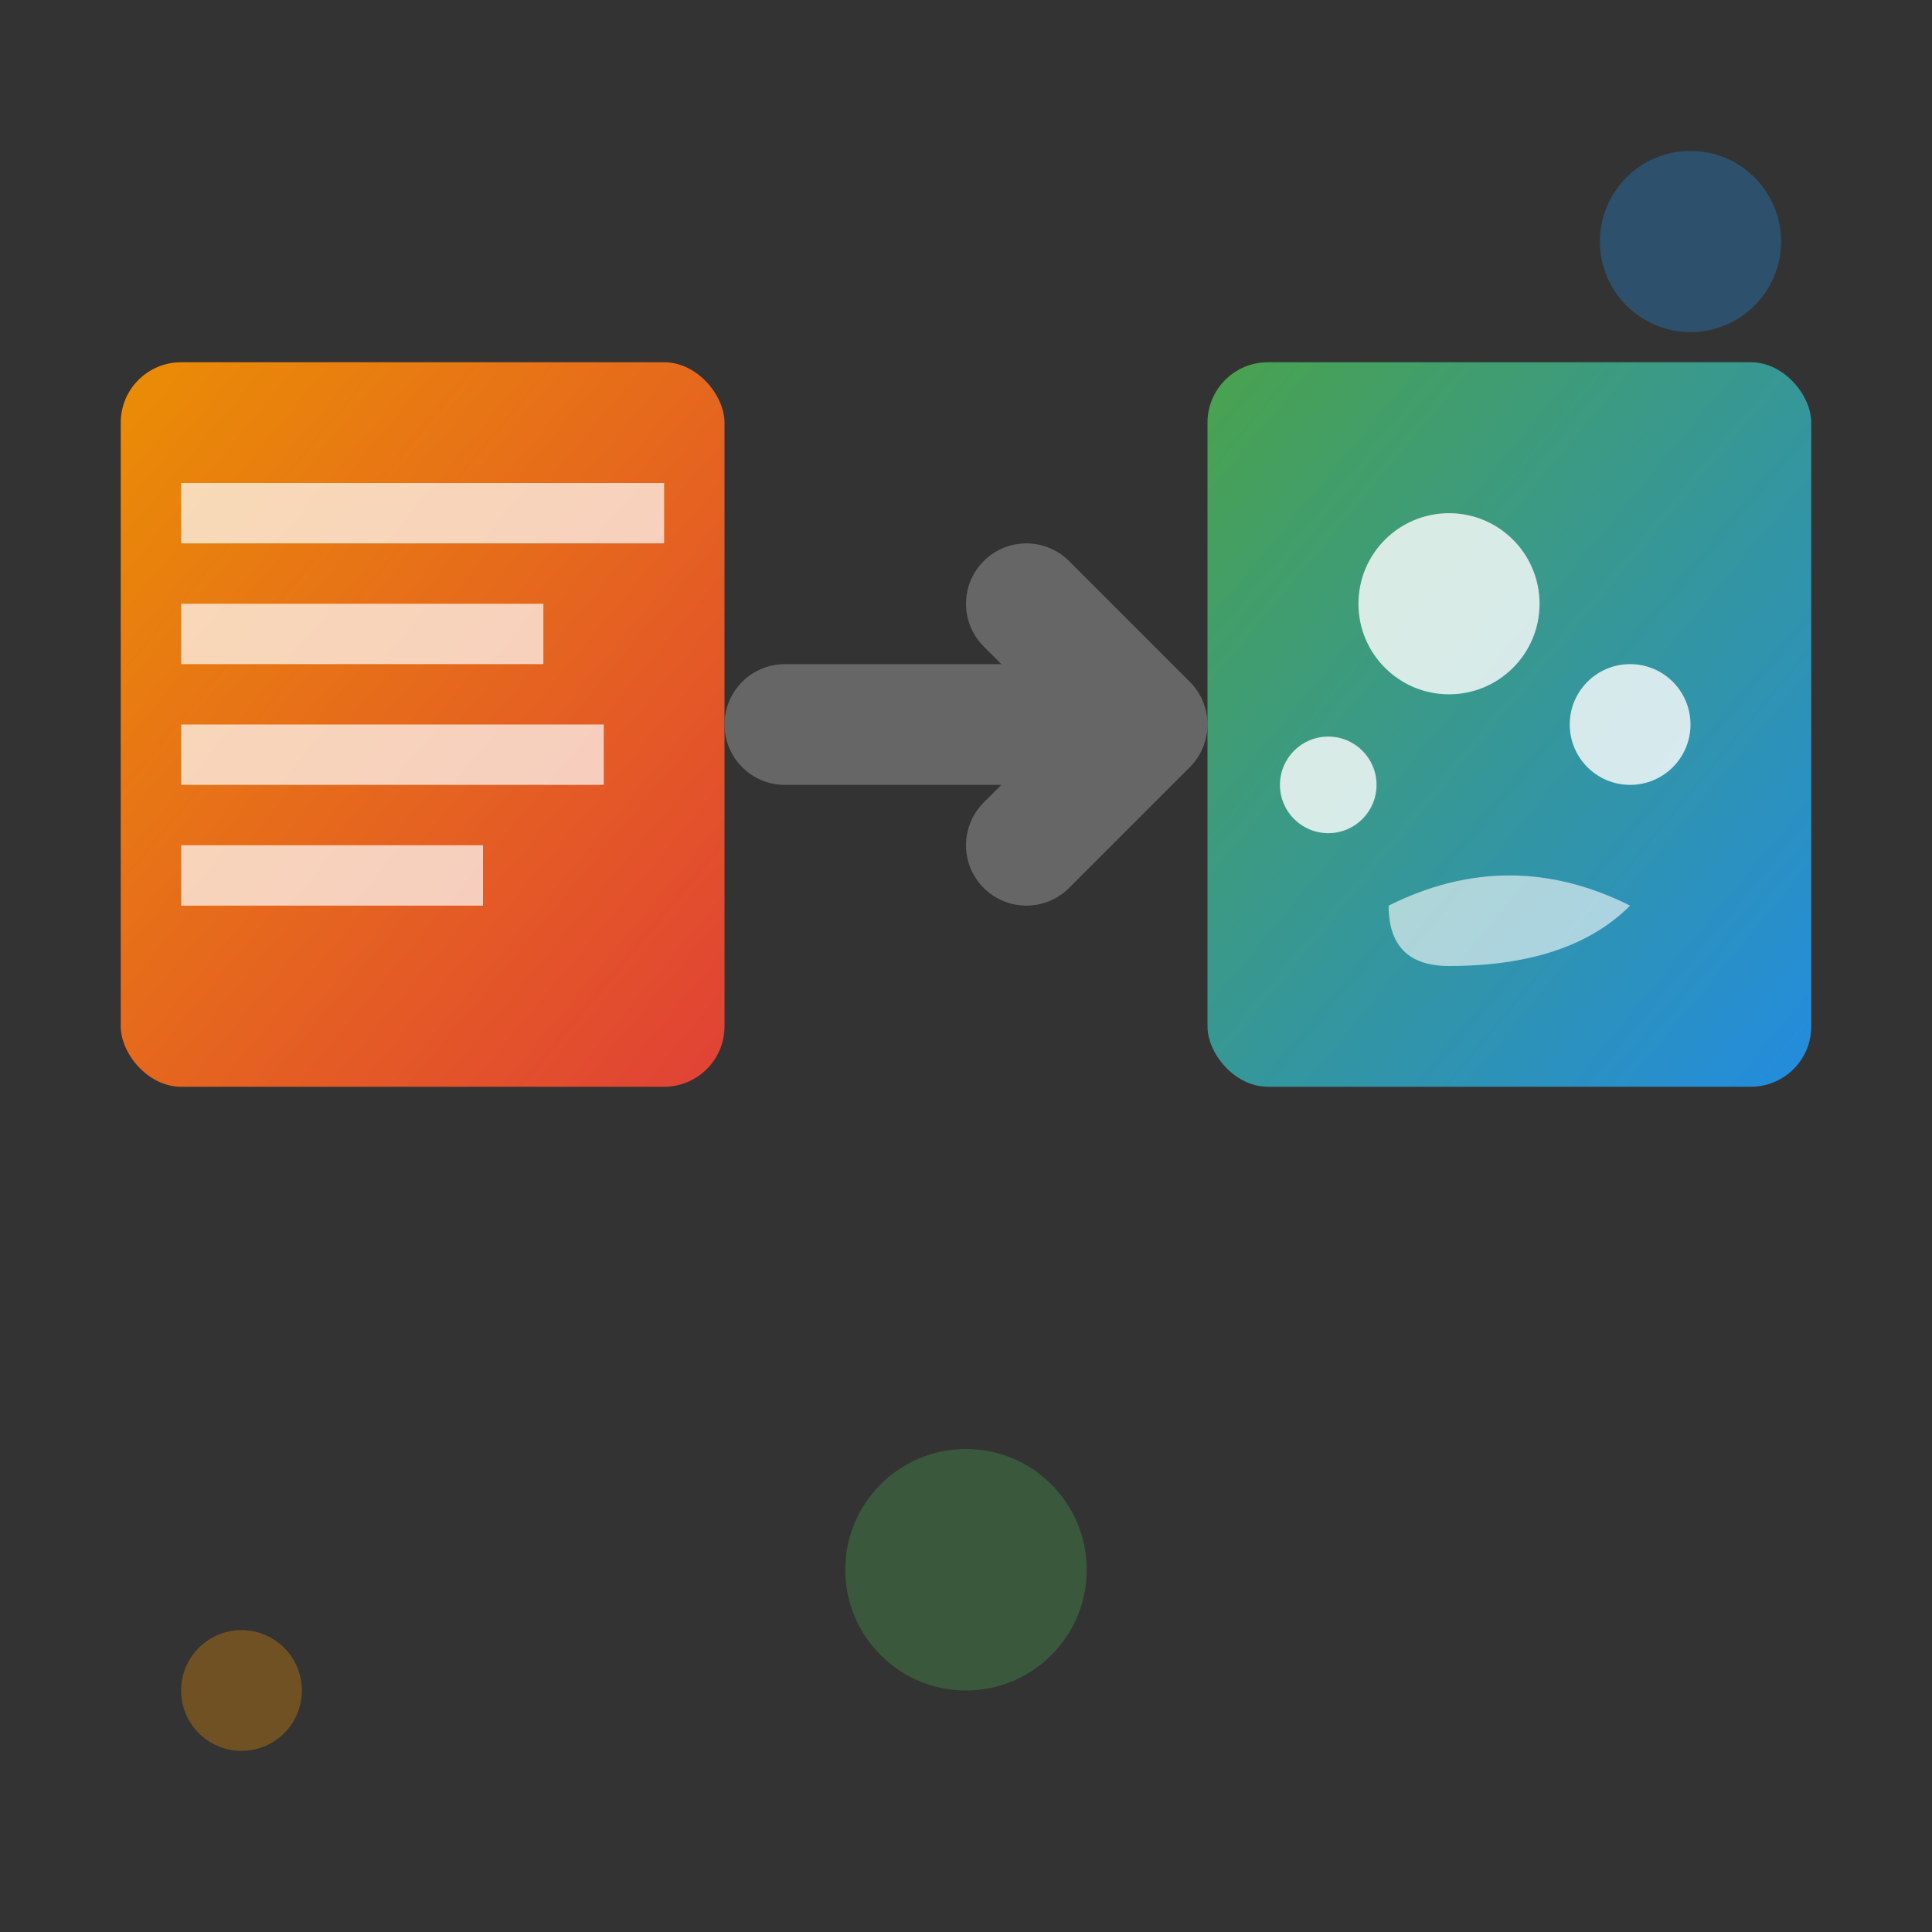<svg xmlns="http://www.w3.org/2000/svg" width="32" height="32" viewBox="0 0 32 32">
  <rect x="0" y="0" width="32" height="32" fill="#333333" stroke="none"/>
  <defs>
    <linearGradient id="grad1" x1="0%" y1="0%" x2="100%" y2="100%">
      <stop offset="0%" style="stop-color:#4CAF50;stop-opacity:1" />
      <stop offset="100%" style="stop-color:#2196F3;stop-opacity:1" />
    </linearGradient>
    <linearGradient id="grad2" x1="0%" y1="0%" x2="100%" y2="100%">
      <stop offset="0%" style="stop-color:#FF9800;stop-opacity:1" />
      <stop offset="100%" style="stop-color:#F44336;stop-opacity:1" />
    </linearGradient>
  </defs>
  
  <!-- 左侧文件 (ArcGIS) -->
  <rect x="2" y="6" width="10" height="12" rx="1" fill="url(#grad2)" opacity="0.9"/>
  <rect x="3" y="8" width="8" height="1" fill="white" opacity="0.7"/>
  <rect x="3" y="10" width="6" height="1" fill="white" opacity="0.7"/>
  <rect x="3" y="12" width="7" height="1" fill="white" opacity="0.7"/>
  <rect x="3" y="14" width="5" height="1" fill="white" opacity="0.7"/>
  
  <!-- 转换箭头 -->
  <path d="M13 12 L19 12 M17 10 L19 12 L17 14" stroke="#666" stroke-width="2" stroke-linecap="round" stroke-linejoin="round" fill="none"/>
  
  <!-- 右侧文件 (GeoJSON) -->
  <rect x="20" y="6" width="10" height="12" rx="1" fill="url(#grad1)" opacity="0.9"/>
  <circle cx="24" cy="10" r="1.5" fill="white" opacity="0.8"/>
  <circle cx="27" cy="12" r="1" fill="white" opacity="0.8"/>
  <circle cx="22" cy="13" r="0.8" fill="white" opacity="0.8"/>
  <path d="M23 15 Q25 14 27 15 Q26 16 24 16 Q23 16 23 15" fill="white" opacity="0.6"/>
  
  <!-- 装饰性元素 -->
  <circle cx="16" cy="26" r="2" fill="#4CAF50" opacity="0.3"/>
  <circle cx="28" cy="4" r="1.5" fill="#2196F3" opacity="0.3"/>
  <circle cx="4" cy="28" r="1" fill="#FF9800" opacity="0.3"/>
</svg> 